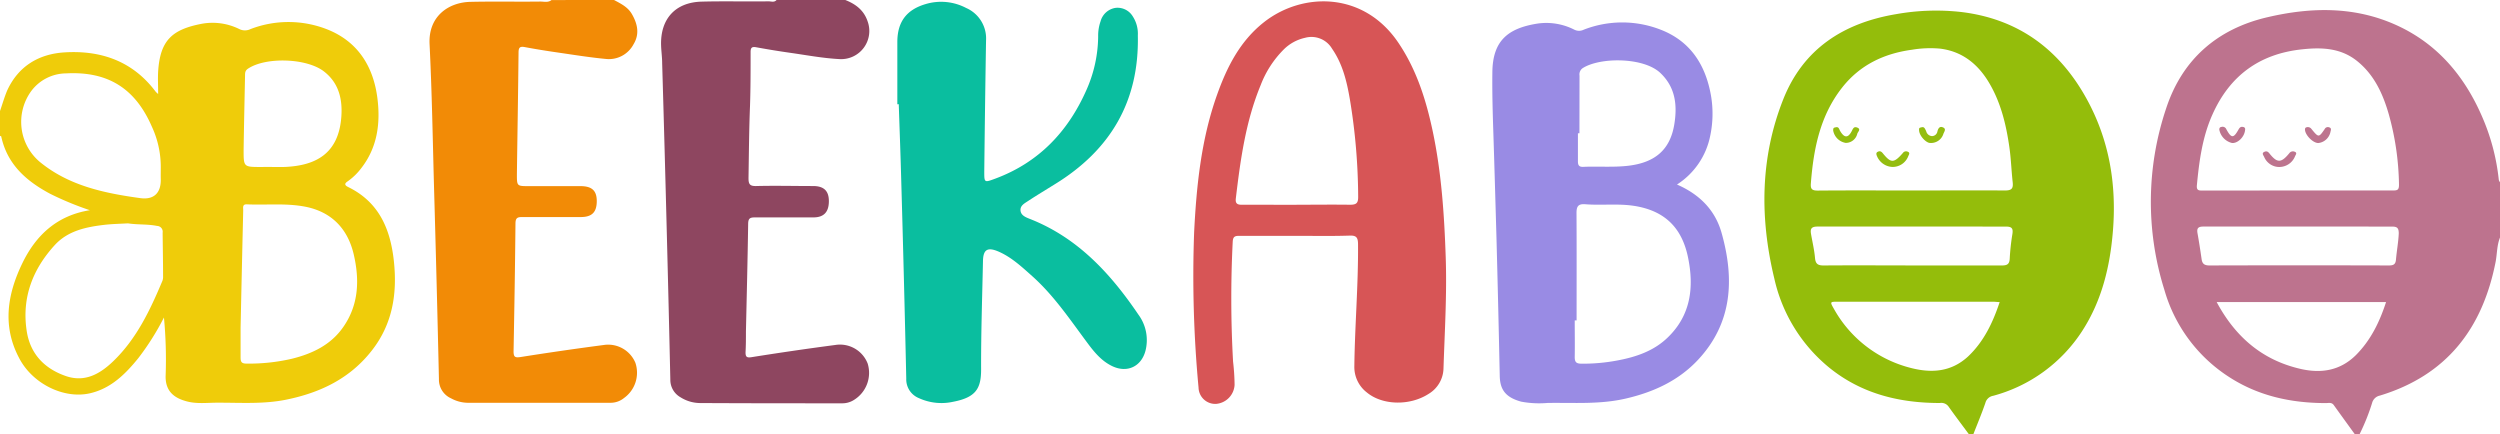 <svg id="client_logos" data-name="client logos" xmlns="http://www.w3.org/2000/svg" viewBox="0 0 562.78 97.71"><defs><style>.cls-1{fill:#94bd0b;}.cls-2{fill:#bd738e;}.cls-3{fill:#efcc0a;}.cls-4{fill:#f28b06;}.cls-5{fill:#8e4660;}.cls-6{fill:#998be4;}.cls-7{fill:#0abe9f;}.cls-8{fill:#d75556;}.cls-9{fill:#94bd10;}.cls-10{fill:#bd748e;}</style></defs><path class="cls-1" d="M443.19,97.71c-1.52-2.06-3.07-4.1-4.55-6.19a2,2,0,0,0-1.95-.8c-9.14,0-17.63-2.08-24.88-7.94A36,36,0,0,1,399.42,62.7c-3.28-13.59-3.2-27.17,2-40.31C405.92,11,415,5.16,426.87,3.18a51,51,0,0,1,14.69-.47c12.9,1.58,22.16,8.51,28.28,19.75,5,9.18,6.64,19.06,5.81,29.46-.64,8-2.47,15.68-6.88,22.52A34.51,34.51,0,0,1,448.68,89.1a2.19,2.19,0,0,0-1.75,1.61c-.81,2.36-1.78,4.67-2.69,7ZM430.25,42.88c7,0,14.06-.05,21.09,0,1.53,0,1.89-.46,1.74-1.86-.29-2.61-.37-5.24-.74-7.84-.75-5.28-2-10.42-4.85-15-2.51-4-6-6.67-10.81-7.24a25.07,25.07,0,0,0-6.3.26c-6.32.86-11.72,3.44-15.73,8.56-4.94,6.31-6.39,13.74-7,21.46-.11,1.29.19,1.69,1.56,1.68C416.2,42.84,423.22,42.88,430.25,42.88ZM450.15,68c-.58,0-1-.08-1.47-.08H413.74c-1.8,0-1.83,0-.88,1.65A27.52,27.52,0,0,0,430,82.79c4.69,1.24,9.16,1,13-2.51C446.56,76.93,448.6,72.66,450.15,68ZM430.44,51c-7.09,0-14.18,0-21.26,0-1.45,0-1.7.52-1.49,1.71.31,1.78.73,3.55.89,5.35.12,1.38.68,1.71,2,1.7,7.79-.06,15.58,0,23.37,0,5.56,0,11.12,0,16.69,0,1.29,0,1.73-.35,1.78-1.65a49.06,49.06,0,0,1,.59-5.39c.19-1.24-.05-1.73-1.49-1.71C444.49,51,437.46,51,430.44,51Z"/><path class="cls-2" d="M530.07,97.71c-1.57-2.17-3.15-4.34-4.71-6.52-.48-.67-1.14-.45-1.76-.45-7.89,0-15.34-1.62-22-6a34.59,34.59,0,0,1-14.38-19.52,66,66,0,0,1,.42-40.86c3.63-11,11.5-17.85,22.78-20.48,9.88-2.31,19.74-2.49,29.21,1.86,9,4.14,15,11.22,18.94,20.11a48.07,48.07,0,0,1,3.94,14.65,1.73,1.73,0,0,0,.31.58v12.3c-.73,1.74-.68,3.62-1,5.43-2.92,15.08-11,25.66-26.08,30.24a2.29,2.29,0,0,0-1.75,1.65,47.18,47.18,0,0,1-2.8,7ZM517.2,42.88c7.15,0,14.3,0,21.44,0,1.06,0,1.43-.11,1.4-1.41a61.75,61.75,0,0,0-2.24-15.55c-1.32-4.68-3.29-9.06-7.2-12.19-3.63-2.91-7.86-3.11-12.32-2.63-9.59,1-16.3,5.89-20.22,14.65-2.28,5.08-3,10.5-3.52,16-.11,1.24.61,1.14,1.4,1.14ZM537.13,68H499c4.18,7.8,10.2,13,18.69,15,4.71,1.13,9.07.5,12.68-3.09C533.69,76.56,535.66,72.51,537.13,68Zm-19.8-17c-7.09,0-14.17,0-21.26,0-1.16,0-1.59.3-1.39,1.48.35,1.95.65,3.91.93,5.87.15,1.05.65,1.41,1.76,1.41q20.19-.06,40.4,0c1,0,1.49-.23,1.59-1.29.17-2,.54-3.92.63-5.91,0-1.28-.39-1.56-1.58-1.55C531.38,51,524.35,51,517.33,51Z"/><path class="cls-3" d="M0,25c.54-1.56,1-3.17,1.63-4.66,2.54-5.49,7.14-8.2,12.93-8.55,8.22-.5,15.35,2,20.49,8.86a5.48,5.48,0,0,0,.55.51c0-1.85-.09-3.46,0-5.06.44-7,3.12-9.45,9.78-10.74a13.6,13.6,0,0,1,8.53,1.2,2.81,2.81,0,0,0,2.45,0,23.79,23.79,0,0,1,17.16,0c7,2.72,10.53,8.36,11.44,15.56.71,5.63,0,11.11-3.68,15.79a13.5,13.5,0,0,1-3,2.9c-.75.5-.76.87.11,1.3,6.92,3.38,9.49,9.44,10.27,16.62.8,7.35-.28,14.24-5,20.23-4.9,6.26-11.59,9.45-19.19,11-5.15,1.06-10.38.67-15.58.69-2.27,0-4.56.31-6.82-.29-2.66-.7-4.93-2.13-4.78-5.89a101.28,101.28,0,0,0-.38-13,58.75,58.75,0,0,1-5.78,9.16c-2.91,3.59-6.15,6.81-10.86,7.9-5.88,1.36-13-2.14-16-8C.5,73.37,1.66,66.24,5,59.32c3.08-6.4,7.86-10.82,15.23-12a69.48,69.48,0,0,1-8.95-3.7C5.92,40.76,1.63,37,.28,30.73c0-.07-.18-.1-.28-.15ZM28.81,50.28c-1.75.1-3.57.13-5.37.34-4.05.48-8.06,1.31-11,4.43C7.41,60.49,4.88,66.91,6,74.43c.76,5.16,3.93,8.51,8.76,10.2,4.31,1.52,7.74-.43,10.75-3.33,5.26-5.07,8.29-11.51,11.06-18.1a2.6,2.6,0,0,0,.14-1c0-3.27-.07-6.55-.1-9.82a1.3,1.3,0,0,0-1.25-1.52C33.18,50.42,31,50.62,28.81,50.28ZM54.16,73.73h0c0,2.22,0,4.45,0,6.67,0,1,.15,1.45,1.32,1.45a42.56,42.56,0,0,0,10.26-1.1c4.59-1.14,8.75-3.12,11.53-7.13,3.49-5,3.69-10.59,2.37-16.31s-4.91-9.59-10.88-10.77C64.37,45.68,60,46.2,55.57,46c-1.07-.05-.81.79-.82,1.37Q54.44,60.57,54.16,73.73ZM36.19,38a21.51,21.51,0,0,0-2-9.48c-3.78-8.72-10-12.49-19.31-12a9.88,9.88,0,0,0-7.86,4A11.77,11.77,0,0,0,9.15,36.6c6.52,5.26,14.42,6.9,22.43,8,3.14.44,4.72-1.26,4.61-4.38C36.17,39.5,36.19,38.73,36.19,38Zm24-.42c1.35,0,2.7.05,4,0,6.84-.31,12-2.94,12.64-11.18.31-4-.51-7.7-3.92-10.33-3.89-3-13.06-3.29-17.07-.62-.7.46-.67,1-.68,1.64-.11,5.56-.24,11.11-.32,16.66,0,3.84,0,3.84,3.91,3.84Z"/><path class="cls-4" d="M138.23,0c1.51.82,3.07,1.55,4,3.14,1.29,2.21,1.79,4.51.4,6.8a6.27,6.27,0,0,1-6.14,3.34c-3.66-.34-7.29-.93-10.93-1.46-2.49-.36-5-.76-7.43-1.22-1.13-.21-1.39.13-1.4,1.24-.09,9.12-.25,18.25-.37,27.38,0,2.68,0,2.68,2.7,2.68h11.6c2.58,0,3.67,1,3.68,3.35,0,2.51-1.07,3.61-3.6,3.61-4.4,0-8.79,0-13.19,0-1.08,0-1.49.2-1.51,1.41-.09,9.6-.25,19.2-.43,28.8,0,1.29.31,1.5,1.6,1.3q9.35-1.48,18.72-2.71a6.64,6.64,0,0,1,7.1,4,7,7,0,0,1-2.56,7.94,4.77,4.77,0,0,1-2.91,1.07c-10.78,0-21.55,0-32.33,0a8,8,0,0,1-3.69-1,4.6,4.6,0,0,1-2.73-4.3Q98.32,63.65,97.7,42c-.29-10.7-.47-21.4-1-32.09-.3-6.19,4.2-9.36,9.13-9.49,5.27-.13,10.54,0,15.81-.07.84,0,1.75.28,2.51-.34Z"/><path class="cls-5" d="M190.29,0c2.3.91,4.15,2.27,5,4.75a6.34,6.34,0,0,1-6.18,8.56c-3.78-.18-7.53-.9-11.28-1.43-2.54-.36-5.08-.78-7.6-1.24-1.1-.21-1.27.23-1.26,1.19,0,4,0,8-.13,11.94-.22,5.44-.25,10.88-.34,16.32,0,1.32.25,1.82,1.71,1.79,4.27-.11,8.55,0,12.83,0,2.46,0,3.58,1.12,3.55,3.49s-1.14,3.57-3.48,3.57c-4.39,0-8.79,0-13.18,0-1.11,0-1.49.24-1.51,1.43-.12,8.08-.32,16.15-.5,24.22,0,1.58,0,3.16-.09,4.74,0,1,.28,1.24,1.32,1.08,6.28-1,12.57-1.92,18.87-2.75a6.68,6.68,0,0,1,7.31,4.2,7.15,7.15,0,0,1-3,8.11,4.88,4.88,0,0,1-2.8.82c-10.66,0-21.33,0-32-.06a8.32,8.32,0,0,1-4.31-1.28,4.5,4.5,0,0,1-2.32-4q-.36-16.23-.78-32.46-.49-19.38-1.06-38.77c0-1.34-.2-2.68-.24-4C148.63,4.28,152,.54,157.89.37c5-.14,10.08,0,15.12-.07.6,0,1.29.3,1.8-.3Z"/><path class="cls-6" d="M377.51,41.54c5.19,2.27,8.65,5.84,10.07,11,2.87,10.26,2.42,20.1-5.27,28.39-4.38,4.72-10,7.32-16.28,8.78-5.84,1.37-11.75.91-17.65,1a21.9,21.9,0,0,1-5.93-.29c-3.68-1-4.78-2.85-4.84-5.82q-.32-15.44-.73-30.87c-.23-7.94-.45-15.89-.71-23.84-.15-4.56-.28-9.12-.22-13.68.08-7,3.47-9.8,9.95-10.87a13.87,13.87,0,0,1,8.5,1.34,2.38,2.38,0,0,0,2.13,0,23.8,23.8,0,0,1,17.3,0c6.67,2.58,10.07,7.85,11.31,14.71a24.09,24.09,0,0,1-.16,9.23A16.93,16.93,0,0,1,377.51,41.54Zm-22.6,30.59h-.42c0,2.75.05,5.5,0,8.25,0,1.19.4,1.48,1.52,1.49a41.39,41.39,0,0,0,8-.71c4.24-.78,8.31-2.14,11.47-5.24,5.15-5,5.9-11.26,4.51-18s-5.33-10.51-12.1-11.57c-3.66-.57-7.36-.08-11-.37-1.57-.12-2,.43-2,1.94C354.94,56,354.91,64.07,354.91,72.13ZM355.55,30h-.34c0,2.11,0,4.21,0,6.32,0,.89.26,1.28,1.2,1.24,3.39-.15,6.78.15,10.17-.25,6-.72,9.42-3.6,10.34-9.41.67-4.19.27-8.24-3.16-11.48-3.78-3.58-13.61-3.57-17.49-1.07a1.7,1.7,0,0,0-.7,1.67Z"/><path class="cls-7" d="M202,23.48c0-4.68,0-9.37,0-14,0-4.49,2-7.25,6.3-8.54a12.12,12.12,0,0,1,9.2.86,7.48,7.48,0,0,1,4.47,7.32q-.24,14.74-.4,29.5c0,2.51,0,2.51,2.46,1.6,9.78-3.63,16.37-10.55,20.53-19.94a30.25,30.25,0,0,0,2.65-12.07,9.77,9.77,0,0,1,.55-3.44,4.13,4.13,0,0,1,3.38-3A4,4,0,0,1,255,3.69,7.16,7.16,0,0,1,256.14,8c.33,14.81-6.18,25.8-18.68,33.47-2,1.25-4.09,2.5-6.09,3.82-.75.5-1.74,1-1.64,2.1s1.15,1.51,2.08,1.88C242.59,53.5,250,61.57,256.28,70.84A9.66,9.66,0,0,1,257.85,79c-.94,3.49-4.06,5-7.39,3.46-2.47-1.15-4.14-3.2-5.72-5.33-3.88-5.21-7.5-10.62-12.41-15-2.36-2.1-4.67-4.27-7.64-5.54-2.4-1-3.36-.41-3.41,2.17-.17,8.14-.45,16.28-.42,24.41,0,4.23-1.12,6.28-6.28,7.27a12.19,12.19,0,0,1-7.71-.81,4.55,4.55,0,0,1-2.86-4.4q-.49-22.31-1.13-44.59c-.15-5.73-.37-11.46-.56-17.19Z"/><path class="cls-8" d="M291.61,53.09c-4.22,0-8.44,0-12.66,0-1,0-1.39.21-1.45,1.33a253.87,253.87,0,0,0,.08,27,48.18,48.18,0,0,1,.34,5.24,4.55,4.55,0,0,1-4.17,4.26,3.76,3.76,0,0,1-3.94-3.64,269.27,269.27,0,0,1-1-34.9c.52-10.5,1.59-21,5.15-31,2.24-6.3,5.19-12.16,10.61-16.41,8.68-6.8,22.54-6.95,30.35,4.85,4,6,6.1,12.68,7.58,19.62,2,9.41,2.63,19,2.95,28.54.28,8.32-.23,16.61-.5,24.9a6.86,6.86,0,0,1-3.39,5.81c-4.19,2.69-10.34,2.57-13.85-.33a7.23,7.23,0,0,1-2.83-5.94c.11-9.13.9-18.24.83-27.38,0-1.6-.37-2.08-2-2C299.7,53.17,295.66,53.09,291.61,53.09Zm.25-7c4,0,8-.06,12,0,1.42,0,1.9-.3,1.88-1.81a137.13,137.13,0,0,0-1.88-22c-.69-4-1.63-7.9-4-11.32a5.39,5.39,0,0,0-6.07-2.45A9.8,9.8,0,0,0,289,11.12a22.89,22.89,0,0,0-5.19,8c-3.39,8.18-4.58,16.85-5.61,25.55-.12,1,.19,1.44,1.32,1.42C283.66,46.07,287.76,46.11,291.86,46.11Z"/><path class="cls-9" d="M426,37.58a3.93,3.93,0,0,1-3.41-2.3c-.16-.36-.38-.84.08-1.09s.79-.16,1.18.32c1.84,2.27,2.48,2.25,4.52-.08a.86.86,0,0,1,1.06-.29c.6.22.31.64.15,1A3.76,3.76,0,0,1,426,37.58Z"/><path class="cls-9" d="M415.5,32.17a3.44,3.44,0,0,1-2.83-2.79c0-.31,0-.59.34-.67s.69-.2.93.18c.12.2.19.42.31.62.93,1.56,1.75,1.59,2.57.06.29-.53.45-1.15,1.22-.87,1,.36.16,1,.06,1.4A2.67,2.67,0,0,1,415.5,32.17Z"/><path class="cls-9" d="M434.46,32.18c-.77,0-2.3-1.41-2.45-2.77,0-.3-.08-.6.29-.69s.7-.21.95.14a3.56,3.56,0,0,1,.39.78,1.42,1.42,0,0,0,1.28,1,1.26,1.26,0,0,0,1.22-1.07c.19-.77.57-1.23,1.32-.86s.12,1.05,0,1.49A2.92,2.92,0,0,1,434.46,32.18Z"/><path class="cls-10" d="M512.68,37.57a3.7,3.7,0,0,1-3-2.27c-.18-.38-.62-.84.1-1.14.5-.21.81,0,1.15.45,1.71,2.12,2.6,2.1,4.42-.12a1,1,0,0,1,1.22-.33c.63.24.2.7.08,1A3.83,3.83,0,0,1,512.68,37.57Z"/><path class="cls-10" d="M505.4,29.19c-.1,1.64-1.69,3.12-2.95,3a3.83,3.83,0,0,1-2.86-3c0-.35.12-.56.46-.61a.9.9,0,0,1,1.12.51c1.13,2.07,1.62,2.08,2.73.1.27-.48.52-.74,1.08-.6A.48.48,0,0,1,505.4,29.19Z"/><path class="cls-10" d="M521.88,32.2c-1.24,0-3-1.85-3-3.05,0-.28.1-.44.36-.5a1,1,0,0,1,1.07.35c1.63,2,1.67,2,3,.06a.8.8,0,0,1,1-.4c.58.17.41.6.31,1A3.14,3.14,0,0,1,521.88,32.2Z"/></svg>
